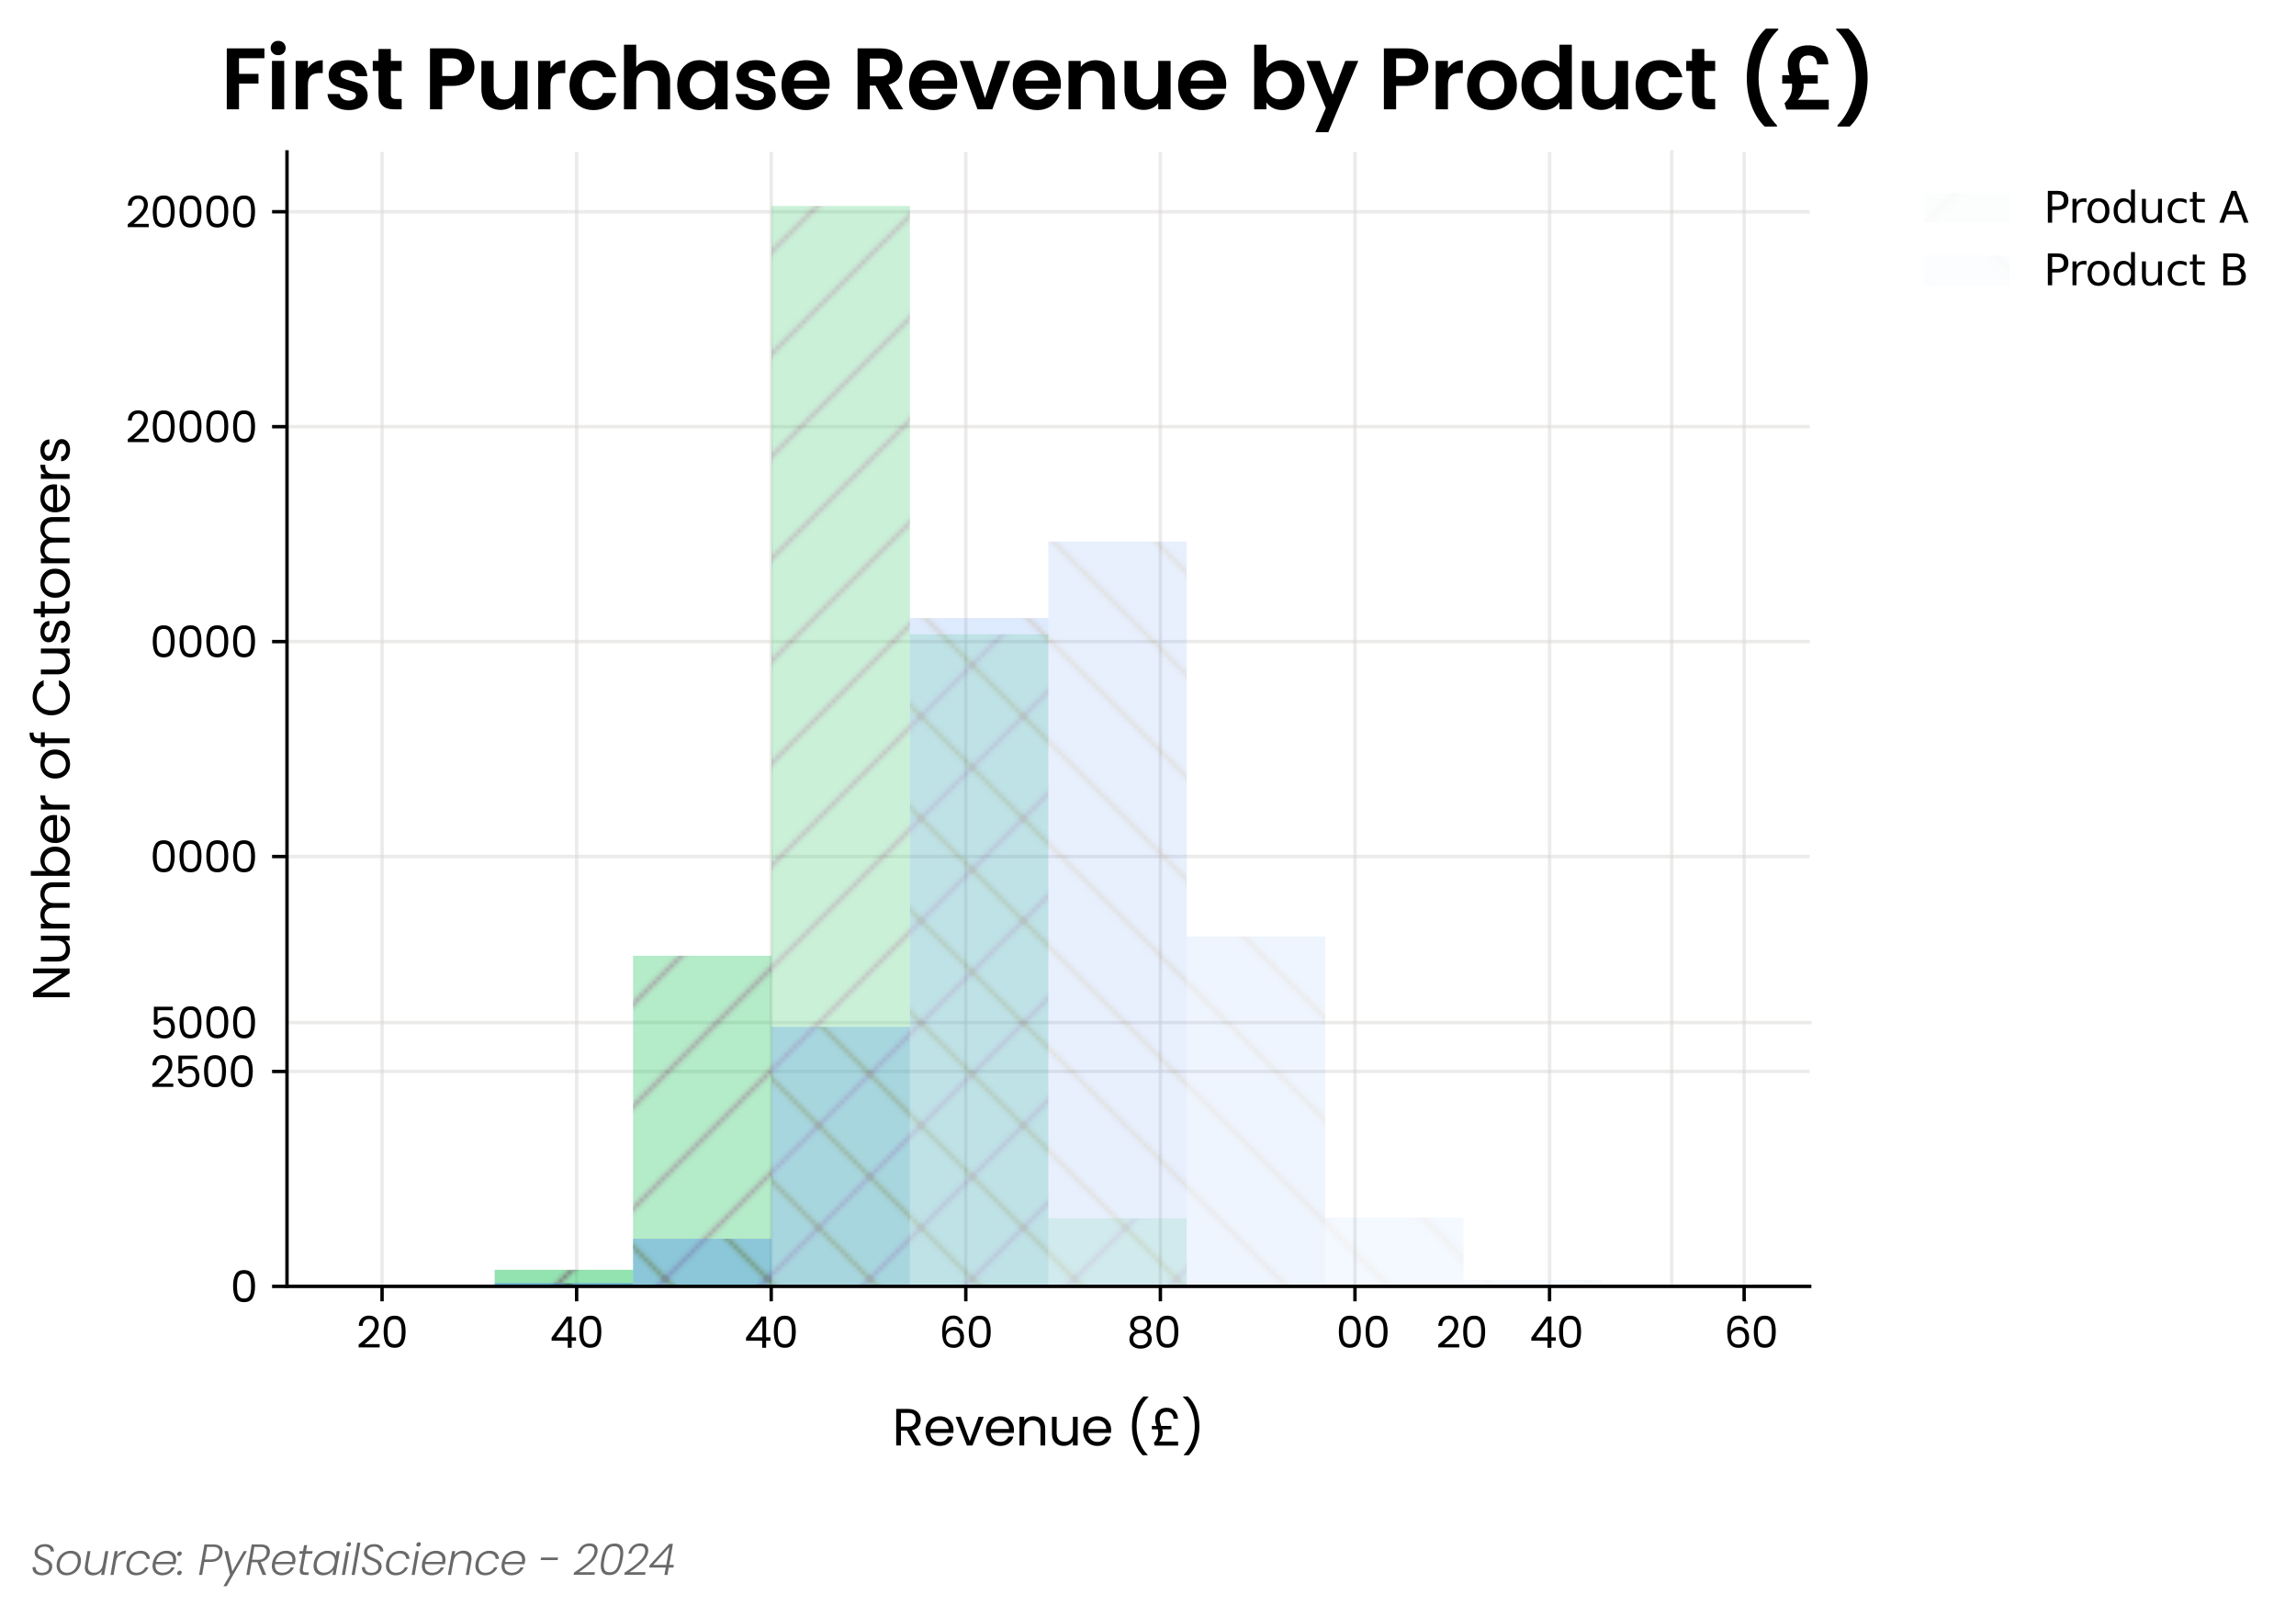<?xml version="1.0" encoding="utf-8" standalone="no"?>
<!DOCTYPE svg PUBLIC "-//W3C//DTD SVG 1.1//EN"
  "http://www.w3.org/Graphics/SVG/1.1/DTD/svg11.dtd">
<svg xmlns:xlink="http://www.w3.org/1999/xlink" width="538.489pt" height="379.233pt" viewBox="0 0 538.489 379.233" xmlns="http://www.w3.org/2000/svg" version="1.1">
 <defs>
  <style type="text/css">*{stroke-linejoin: round; stroke-linecap: butt}</style>
 </defs>
 <g id="figure_1">
  <g id="patch_1">
   <path d="M 0 379.233
L 538.489 379.233
L 538.489 0
L 0 0
z
" style="fill: #ffffff"/>
  </g>
  <g id="axes_1">
   <g id="patch_2">
    <path d="M 67.31 301.753
L 424.43 301.753
L 424.43 35.641
L 67.31 35.641
z
" style="fill: #ffffff"/>
   </g>
   <g id="matplotlib.axis_1">
    <g id="xtick_1">
     <g id="line2d_1">
      <path d="M 89.605 301.753
L 89.605 35.641
" clip-path="url(#p3af53a868d)" style="fill: none; stroke: #dad8d7; stroke-opacity: 0.5; stroke-width: 0.8; stroke-linecap: square"/>
     </g>
     <g id="line2d_2">
      <defs>
       <path id="m4e295ad51b" d="M 0 0
L 0 3.5
" style="stroke: #000000; stroke-width: 0.8"/>
      </defs>
      <g>
       <use xlink:href="#m4e295ad51b" x="89.605" y="301.753" style="stroke: #000000; stroke-width: 0.8"/>
      </g>
     </g>
     <g id="text_1">
      <!-- 20 -->
      <g transform="translate(83.59 316.153) scale(0.1 -0.1)">
       <defs>
        <path id="Poppins-Regular-32" d="M 326 467
Q 1139 1120 1600 1539
Q 2061 1958 2377 2416
Q 2694 2874 2694 3315
Q 2694 3731 2492 3971
Q 2291 4211 1843 4211
Q 1408 4211 1168 3939
Q 928 3667 909 3213
L 346 3213
Q 371 3930 780 4320
Q 1190 4710 1837 4710
Q 2496 4710 2883 4345
Q 3270 3981 3270 3341
Q 3270 2810 2953 2307
Q 2637 1805 2233 1424
Q 1830 1043 1203 538
L 3405 538
L 3405 51
L 326 51
L 326 467
z
" transform="scale(0.016)"/>
        <path id="Poppins-Regular-30" d="M 397 2362
Q 397 3462 755 4080
Q 1114 4698 2010 4698
Q 2899 4698 3257 4080
Q 3616 3462 3616 2362
Q 3616 1242 3257 621
Q 2899 0 2010 0
Q 1114 0 755 621
Q 397 1242 397 2362
z
M 3040 2362
Q 3040 2918 2966 3305
Q 2893 3693 2665 3929
Q 2438 4166 2010 4166
Q 1574 4166 1347 3929
Q 1120 3693 1046 3305
Q 973 2918 973 2362
Q 973 1786 1046 1395
Q 1120 1005 1347 768
Q 1574 531 2010 531
Q 2438 531 2665 768
Q 2893 1005 2966 1395
Q 3040 1786 3040 2362
z
" transform="scale(0.016)"/>
       </defs>
       <use xlink:href="#Poppins-Regular-32"/>
       <use xlink:href="#Poppins-Regular-30" x="57.5"/>
      </g>
     </g>
    </g>
    <g id="xtick_2">
     <g id="line2d_3">
      <path d="M 135.241 301.753
L 135.241 35.641
" clip-path="url(#p3af53a868d)" style="fill: none; stroke: #dad8d7; stroke-opacity: 0.5; stroke-width: 0.8; stroke-linecap: square"/>
     </g>
     <g id="line2d_4">
      <g>
       <use xlink:href="#m4e295ad51b" x="135.241" y="301.753" style="stroke: #000000; stroke-width: 0.8"/>
      </g>
     </g>
     <g id="text_2">
      <!-- 40 -->
      <g transform="translate(128.956 316.153) scale(0.1 -0.1)">
       <defs>
        <path id="Poppins-Regular-34" d="M 256 1030
L 256 1472
L 2502 4582
L 3200 4582
L 3200 1536
L 3840 1536
L 3840 1030
L 3200 1030
L 3200 0
L 2624 0
L 2624 1030
L 256 1030
z
M 2650 3974
L 928 1536
L 2650 1536
L 2650 3974
z
" transform="scale(0.016)"/>
       </defs>
       <use xlink:href="#Poppins-Regular-34"/>
       <use xlink:href="#Poppins-Regular-30" x="62.9"/>
      </g>
     </g>
    </g>
    <g id="xtick_3">
     <g id="line2d_5">
      <path d="M 180.877 301.753
L 180.877 35.641
" clip-path="url(#p3af53a868d)" style="fill: none; stroke: #dad8d7; stroke-opacity: 0.5; stroke-width: 0.8; stroke-linecap: square"/>
     </g>
     <g id="line2d_6">
      <g>
       <use xlink:href="#m4e295ad51b" x="180.877" y="301.753" style="stroke: #000000; stroke-width: 0.8"/>
      </g>
     </g>
     <g id="text_3">
      <!-- 60 -->
      <g transform="translate(174.562 316.153) scale(0.1 -0.1)">
       <defs>
        <path id="Poppins-Regular-34" d="M 256 1030
L 256 1472
L 2502 4582
L 3200 4582
L 3200 1536
L 3840 1536
L 3840 1030
L 3200 1030
L 3200 0
L 2624 0
L 2624 1030
L 256 1030
z
M 2650 3974
L 928 1536
L 2650 1536
L 2650 3974
z
" transform="scale(0.016)"/>
       </defs>
       <use xlink:href="#Poppins-Regular-34"/>
       <use xlink:href="#Poppins-Regular-30" x="62.9"/>
      </g>
     </g>
    </g>
    <g id="xtick_4">
     <g id="line2d_7">
      <path d="M 226.513 301.753
L 226.513 35.641
" clip-path="url(#p3af53a868d)" style="fill: none; stroke: #dad8d7; stroke-opacity: 0.5; stroke-width: 0.8; stroke-linecap: square"/>
     </g>
     <g id="line2d_6">
      <g>
       <use xlink:href="#m4e295ad51b" x="226.513" y="301.753" style="stroke: #000000; stroke-width: 0.8"/>
      </g>
     </g>
     <g id="text_3">
      <!-- 80 -->
      <g transform="translate(220.218 316.153) scale(0.1 -0.1)">
       <defs>
        <path id="Poppins-Regular-36" d="M 2976 3526
Q 2835 4237 2099 4237
Q 1530 4237 1248 3798
Q 966 3360 973 2355
Q 1120 2688 1462 2877
Q 1805 3066 2227 3066
Q 2886 3066 3280 2656
Q 3674 2246 3674 1523
Q 3674 1088 3504 742
Q 3334 397 2992 192
Q 2650 -13 2163 -13
Q 1504 -13 1133 281
Q 762 576 614 1094
Q 467 1613 467 2374
Q 467 4723 2106 4723
Q 2733 4723 3091 4384
Q 3450 4045 3514 3526
L 2976 3526
z
M 2106 2573
Q 1830 2573 1587 2461
Q 1344 2349 1193 2121
Q 1043 1894 1043 1568
Q 1043 1082 1324 778
Q 1606 474 2131 474
Q 2579 474 2844 752
Q 3110 1030 3110 1504
Q 3110 2003 2854 2288
Q 2598 2573 2106 2573
z
" transform="scale(0.016)"/>
       </defs>
       <use xlink:href="#Poppins-Regular-36"/>
       <use xlink:href="#Poppins-Regular-30" x="63.5"/>
      </g>
     </g>
    </g>
    <g id="xtick_5">
     <g id="line2d_9">
      <path d="M 272.149 301.753
L 272.149 35.641
" clip-path="url(#p3af53a868d)" style="fill: none; stroke: #dad8d7; stroke-opacity: 0.5; stroke-width: 0.8; stroke-linecap: square"/>
     </g>
     <g id="line2d_8">
      <g>
       <use xlink:href="#m4e295ad51b" x="272.149" y="301.753" style="stroke: #000000; stroke-width: 0.8"/>
      </g>
     </g>
     <g id="text_4">
      <!-- 100 -->
      <g transform="translate(264.269 316.153) scale(0.1 -0.1)">
       <defs>
        <path id="Poppins-Regular-38" d="M 1242 2406
Q 883 2547 691 2816
Q 499 3085 499 3469
Q 499 3814 672 4092
Q 845 4371 1187 4534
Q 1530 4698 2016 4698
Q 2502 4698 2844 4534
Q 3187 4371 3363 4092
Q 3539 3814 3539 3469
Q 3539 3098 3340 2819
Q 3142 2541 2797 2406
Q 3194 2285 3427 1981
Q 3661 1677 3661 1248
Q 3661 832 3456 521
Q 3251 211 2876 41
Q 2502 -128 2016 -128
Q 1530 -128 1162 41
Q 794 211 589 521
Q 384 832 384 1248
Q 384 1677 614 1984
Q 845 2291 1242 2406
z
M 2976 3398
Q 2976 3789 2720 4000
Q 2464 4211 2016 4211
Q 1574 4211 1318 4000
Q 1062 3789 1062 3392
Q 1062 3034 1328 2816
Q 1594 2598 2016 2598
Q 2445 2598 2710 2819
Q 2976 3040 2976 3398
z
M 2016 2150
Q 1542 2150 1241 1929
Q 941 1709 941 1267
Q 941 858 1232 608
Q 1523 358 2016 358
Q 2509 358 2797 608
Q 3085 858 3085 1267
Q 3085 1696 2790 1923
Q 2496 2150 2016 2150
z
" transform="scale(0.016)"/>
       </defs>
       <use xlink:href="#Poppins-Regular-38"/>
       <use xlink:href="#Poppins-Regular-30" x="63.1"/>
      </g>
     </g>
    </g>
    <g id="xtick_6">
     <g id="line2d_11">
      <path d="M 317.785 301.753
L 317.785 35.641
" clip-path="url(#p3af53a868d)" style="fill: none; stroke: #dad8d7; stroke-opacity: 0.5; stroke-width: 0.8; stroke-linecap: square"/>
     </g>
     <g id="line2d_10">
      <g>
       <use xlink:href="#m4e295ad51b" x="317.785" y="301.753" style="stroke: #000000; stroke-width: 0.8"/>
      </g>
     </g>
     <g id="text_5">
      <!-- 120 -->
      <g transform="translate(310.17 316.153) scale(0.1 -0.1)">
       <use xlink:href="#Poppins-Regular-31"/>
       <use xlink:href="#Poppins-Regular-30" x="32"/>
       <use xlink:href="#Poppins-Regular-30" x="94.8"/>
      </g>
     </g>
    </g>
    <g id="xtick_7">
     <g id="line2d_13">
      <path d="M 363.421 301.753
L 363.421 35.641
" clip-path="url(#p3af53a868d)" style="fill: none; stroke: #dad8d7; stroke-opacity: 0.5; stroke-width: 0.8; stroke-linecap: square"/>
     </g>
     <g id="line2d_12">
      <g>
       <use xlink:href="#m4e295ad51b" x="363.421" y="301.753" style="stroke: #000000; stroke-width: 0.8"/>
      </g>
     </g>
     <g id="text_6">
      <!-- 120 -->
      <g transform="translate(333.584 316.153) scale(0.1 -0.1)">
       <use xlink:href="#Poppins-Regular-31"/>
       <use xlink:href="#Poppins-Regular-32" x="32"/>
       <use xlink:href="#Poppins-Regular-30" x="89.5"/>
      </g>
     </g>
    </g>
    <g id="xtick_7">
     <g id="line2d_13">
      <path d="M 392.072 301.753
L 392.072 35.641
" clip-path="url(#p7b5e7d0069)" style="fill: none; stroke: #dad8d7; stroke-opacity: 0.5; stroke-width: 0.8; stroke-linecap: square"/>
     </g>
     <g id="line2d_14">
      <g>
       <use xlink:href="#m393c0b3da1" x="392.072" y="301.753" style="stroke: #000000; stroke-width: 0.8"/>
      </g>
     </g>
     <g id="text_7">
      <!-- 140 -->
      <g transform="translate(355.536 316.153) scale(0.1 -0.1)">
       <use xlink:href="#Poppins-Regular-31"/>
       <use xlink:href="#Poppins-Regular-34" x="32"/>
       <use xlink:href="#Poppins-Regular-30" x="94.9"/>
      </g>
     </g>
    </g>
    <g id="xtick_8">
     <g id="line2d_15">
      <path d="M 409.057 301.753
L 409.057 35.641
" clip-path="url(#p3af53a868d)" style="fill: none; stroke: #dad8d7; stroke-opacity: 0.5; stroke-width: 0.8; stroke-linecap: square"/>
     </g>
     <g id="line2d_16">
      <g>
       <use xlink:href="#m4e295ad51b" x="409.057" y="301.753" style="stroke: #000000; stroke-width: 0.8"/>
      </g>
     </g>
     <g id="text_8">
      <!-- 160 -->
      <g transform="translate(401.142 316.153) scale(0.1 -0.1)">
       <use xlink:href="#Poppins-Regular-31"/>
       <use xlink:href="#Poppins-Regular-36" x="32"/>
       <use xlink:href="#Poppins-Regular-30" x="95.5"/>
      </g>
     </g>
    </g>
    <g id="text_9">
     <!-- Revenue (£) -->
     <g transform="translate(209.246 339.073) scale(0.12 -0.12)">
      <defs>
       <path id="Poppins-Regular-52" d="M 2842 0
L 1779 1824
L 1075 1824
L 1075 0
L 493 0
L 493 4461
L 1933 4461
Q 2438 4461 2787 4288
Q 3136 4115 3309 3820
Q 3482 3526 3482 3149
Q 3482 2688 3216 2336
Q 2950 1984 2419 1869
L 3539 0
L 2842 0
z
M 1075 2291
L 1933 2291
Q 2406 2291 2643 2524
Q 2880 2758 2880 3149
Q 2880 3546 2646 3763
Q 2413 3981 1933 3981
L 1075 3981
L 1075 2291
z
" transform="scale(0.016)"/>
       <path id="Poppins-Regular-65" d="M 3693 1888
Q 3693 1722 3674 1536
L 870 1536
Q 902 1018 1225 726
Q 1549 435 2010 435
Q 2387 435 2640 611
Q 2893 787 2995 1082
L 3622 1082
Q 3482 576 3059 259
Q 2637 -58 2010 -58
Q 1510 -58 1116 166
Q 723 390 499 803
Q 275 1216 275 1760
Q 275 2304 492 2713
Q 710 3123 1104 3344
Q 1498 3565 2010 3565
Q 2509 3565 2893 3347
Q 3277 3130 3485 2749
Q 3693 2368 3693 1888
z
M 3091 2010
Q 3091 2342 2944 2582
Q 2797 2822 2544 2947
Q 2291 3072 1984 3072
Q 1542 3072 1232 2790
Q 922 2509 877 2010
L 3091 2010
z
" transform="scale(0.016)"/>
       <path id="Poppins-Regular-76" d="M 1798 538
L 2886 3507
L 3507 3507
L 2131 0
L 1453 0
L 77 3507
L 704 3507
L 1798 538
z
" transform="scale(0.016)"/>
       <path id="Poppins-Regular-6e" d="M 2202 3571
Q 2842 3571 3238 3184
Q 3635 2797 3635 2067
L 3635 0
L 3059 0
L 3059 1984
Q 3059 2509 2796 2787
Q 2534 3066 2080 3066
Q 1619 3066 1347 2778
Q 1075 2490 1075 1939
L 1075 0
L 493 0
L 493 3507
L 1075 3507
L 1075 3008
Q 1248 3277 1545 3424
Q 1843 3571 2202 3571
z
" transform="scale(0.016)"/>
       <path id="Poppins-Regular-75" d="M 3603 3507
L 3603 0
L 3021 0
L 3021 518
Q 2854 250 2556 99
Q 2259 -51 1901 -51
Q 1491 -51 1164 118
Q 838 288 649 627
Q 461 966 461 1453
L 461 3507
L 1037 3507
L 1037 1530
Q 1037 1011 1299 732
Q 1562 454 2016 454
Q 2483 454 2752 742
Q 3021 1030 3021 1581
L 3021 3507
L 3603 3507
z
" transform="scale(0.016)"/>
       <path id="Poppins-Regular-20" transform="scale(0.016)"/>
       <path id="Poppins-Regular-28" d="M 1990 -1190
Q 1376 -589 1033 339
Q 691 1267 691 2342
Q 691 3443 1052 4400
Q 1414 5357 2086 5978
L 2694 5978
L 2694 5920
Q 1978 5248 1616 4304
Q 1254 3360 1254 2342
Q 1254 1350 1596 448
Q 1939 -454 2598 -1133
L 2598 -1190
L 1990 -1190
z
" transform="scale(0.016)"/>
       <path id="Poppins-Regular-a3" d="M 3488 474
L 3488 -13
L 634 -13
L 531 320
Q 800 621 931 896
Q 1062 1171 1062 1574
Q 1062 1741 1005 1971
L 282 1971
L 282 2381
L 864 2381
Q 781 2605 736 2806
Q 691 3008 691 3251
Q 691 3661 867 3965
Q 1043 4269 1360 4435
Q 1677 4602 2086 4602
Q 2739 4602 3091 4224
Q 3443 3846 3469 3270
L 2931 3270
Q 2918 3648 2704 3878
Q 2490 4109 2086 4109
Q 1715 4109 1481 3891
Q 1248 3674 1248 3226
Q 1248 3014 1293 2825
Q 1338 2637 1427 2381
L 2669 2381
L 2669 1971
L 1555 1971
Q 1613 1741 1613 1574
Q 1613 966 1158 474
L 3488 474
z
" transform="scale(0.016)"/>
       <path id="Poppins-Regular-29" d="M 307 -1190
L 307 -1133
Q 966 -454 1308 448
Q 1651 1350 1651 2342
Q 1651 3360 1289 4304
Q 928 5248 211 5920
L 211 5978
L 819 5978
Q 1491 5357 1852 4400
Q 2214 3443 2214 2342
Q 2214 1267 1872 339
Q 1530 -589 915 -1190
L 307 -1190
z
" transform="scale(0.016)"/>
      </defs>
      <use xlink:href="#Poppins-Regular-52"/>
      <use xlink:href="#Poppins-Regular-65" x="60.8"/>
      <use xlink:href="#Poppins-Regular-76" x="122.8"/>
      <use xlink:href="#Poppins-Regular-65" x="178.9"/>
      <use xlink:href="#Poppins-Regular-6e" x="240.9"/>
      <use xlink:href="#Poppins-Regular-75" x="304.9"/>
      <use xlink:href="#Poppins-Regular-65" x="368.9"/>
      <use xlink:href="#Poppins-Regular-20" x="430.9"/>
      <use xlink:href="#Poppins-Regular-28" x="457.6"/>
      <use xlink:href="#Poppins-Regular-a3" x="503"/>
      <use xlink:href="#Poppins-Regular-29" x="565"/>
     </g>
    </g>
   </g>
   <g id="matplotlib.axis_2">
    <g id="ytick_1">
     <g id="line2d_17">
      <path d="M 67.31 301.753
L 424.43 301.753
" clip-path="url(#p3af53a868d)" style="fill: none; stroke: #dad8d7; stroke-opacity: 0.5; stroke-width: 0.8; stroke-linecap: square"/>
     </g>
     <g id="line2d_16">
      <defs>
       <path id="mbb82659f6e" d="M 0 0
L -3.5 0
" style="stroke: #000000; stroke-width: 0.8"/>
      </defs>
      <g>
       <use xlink:href="#mbb82659f6e" x="67.31" y="301.753" style="stroke: #000000; stroke-width: 0.8"/>
      </g>
     </g>
     <g id="text_9">
      <!-- 0 -->
      <g transform="translate(54.03 305.453) scale(0.1 -0.1)">
       <use xlink:href="#Poppins-Regular-30"/>
      </g>
     </g>
    </g>
    <g id="ytick_2">
     <g id="line2d_19">
      <path d="M 67.31 251.337
L 424.43 251.337
" clip-path="url(#p3af53a868d)" style="fill: none; stroke: #dad8d7; stroke-opacity: 0.5; stroke-width: 0.8; stroke-linecap: square"/>
     </g>
     <g id="line2d_18">
      <g>
       <use xlink:href="#mbb82659f6e" x="67.31" y="251.337" style="stroke: #000000; stroke-width: 0.8"/>
      </g>
     </g>
     <g id="text_11">
      <!-- 5000 -->
      <g transform="translate(35.191 255.037) scale(0.1 -0.1)">
       <defs>
        <path id="Poppins-Regular-35" d="M 3347 4122
L 1101 4122
L 1101 2662
Q 1248 2867 1536 2998
Q 1824 3130 2157 3130
Q 2688 3130 3021 2909
Q 3354 2688 3498 2339
Q 3642 1990 3642 1600
Q 3642 1139 3469 774
Q 3296 410 2941 198
Q 2586 -13 2061 -13
Q 1389 -13 973 332
Q 557 678 467 1254
L 1037 1254
Q 1120 890 1389 685
Q 1658 480 2067 480
Q 2573 480 2829 784
Q 3085 1088 3085 1587
Q 3085 2086 2829 2358
Q 2573 2630 2074 2630
Q 1734 2630 1481 2467
Q 1229 2304 1114 2022
L 563 2022
L 563 4634
L 3347 4634
L 3347 4122
z
" transform="scale(0.016)"/>
       </defs>
       <use xlink:href="#Poppins-Regular-32"/>
       <use xlink:href="#Poppins-Regular-35" x="57.5"/>
       <use xlink:href="#Poppins-Regular-30" x="120.3"/>
       <use xlink:href="#Poppins-Regular-30" x="183.1"/>
      </g>
     </g>
    </g>
    <g id="ytick_3">
     <g id="line2d_19">
      <path d="M 67.31 239.878
L 424.43 239.878
" clip-path="url(#p7b5e7d0069)" style="fill: none; stroke: #dad8d7; stroke-opacity: 0.5; stroke-width: 0.8; stroke-linecap: square"/>
     </g>
     <g id="line2d_20">
      <g>
       <use xlink:href="#m45a5173b55" x="67.31" y="239.878" style="stroke: #000000; stroke-width: 0.8"/>
      </g>
     </g>
     <g id="text_11">
      <!-- 5000 -->
      <g transform="translate(35.191 243.578) scale(0.1 -0.1)">
       <use xlink:href="#Poppins-Regular-35"/>
       <use xlink:href="#Poppins-Regular-30" x="62.8"/>
       <use xlink:href="#Poppins-Regular-30" x="125.6"/>
       <use xlink:href="#Poppins-Regular-30" x="188.4"/>
      </g>
     </g>
    </g>
    <g id="ytick_4">
     <g id="line2d_21">
      <path d="M 67.31 200.921
L 424.43 200.921
" clip-path="url(#p3af53a868d)" style="fill: none; stroke: #dad8d7; stroke-opacity: 0.5; stroke-width: 0.8; stroke-linecap: square"/>
     </g>
     <g id="line2d_22">
      <g>
       <use xlink:href="#mbb82659f6e" x="67.31" y="200.921" style="stroke: #000000; stroke-width: 0.8"/>
      </g>
     </g>
     <g id="text_12">
      <!-- 10000 -->
      <g transform="translate(31.991 204.621) scale(0.1 -0.1)">
       <use xlink:href="#Poppins-Regular-31"/>
       <use xlink:href="#Poppins-Regular-30" x="32"/>
       <use xlink:href="#Poppins-Regular-30" x="94.8"/>
       <use xlink:href="#Poppins-Regular-30" x="157.6"/>
       <use xlink:href="#Poppins-Regular-30" x="220.4"/>
      </g>
     </g>
    </g>
    <g id="ytick_5">
     <g id="line2d_23">
      <path d="M 67.31 150.505
L 424.43 150.505
" clip-path="url(#p3af53a868d)" style="fill: none; stroke: #dad8d7; stroke-opacity: 0.5; stroke-width: 0.8; stroke-linecap: square"/>
     </g>
     <g id="line2d_24">
      <g>
       <use xlink:href="#mbb82659f6e" x="67.31" y="150.505" style="stroke: #000000; stroke-width: 0.8"/>
      </g>
     </g>
     <g id="text_13">
      <!-- 15000 -->
      <g transform="translate(31.991 154.205) scale(0.1 -0.1)">
       <use xlink:href="#Poppins-Regular-31"/>
       <use xlink:href="#Poppins-Regular-30" x="32"/>
       <use xlink:href="#Poppins-Regular-30" x="94.8"/>
       <use xlink:href="#Poppins-Regular-30" x="157.6"/>
       <use xlink:href="#Poppins-Regular-30" x="220.4"/>
      </g>
     </g>
    </g>
    <g id="ytick_6">
     <g id="line2d_25">
      <path d="M 67.31 100.09
L 424.43 100.09
" clip-path="url(#p3af53a868d)" style="fill: none; stroke: #dad8d7; stroke-opacity: 0.5; stroke-width: 0.8; stroke-linecap: square"/>
     </g>
     <g id="line2d_26">
      <g>
       <use xlink:href="#mbb82659f6e" x="67.31" y="100.09" style="stroke: #000000; stroke-width: 0.8"/>
      </g>
     </g>
     <g id="text_14">
      <!-- 20000 -->
      <g transform="translate(29.441 103.79) scale(0.1 -0.1)">
       <use xlink:href="#Poppins-Regular-32"/>
       <use xlink:href="#Poppins-Regular-30" x="57.5"/>
       <use xlink:href="#Poppins-Regular-30" x="120.3"/>
       <use xlink:href="#Poppins-Regular-30" x="183.1"/>
       <use xlink:href="#Poppins-Regular-30" x="245.9"/>
      </g>
     </g>
    </g>
    <g id="ytick_7">
     <g id="line2d_27">
      <path d="M 67.31 49.674
L 424.43 49.674
" clip-path="url(#p3af53a868d)" style="fill: none; stroke: #dad8d7; stroke-opacity: 0.5; stroke-width: 0.8; stroke-linecap: square"/>
     </g>
     <g id="line2d_28">
      <g>
       <use xlink:href="#mbb82659f6e" x="67.31" y="49.674" style="stroke: #000000; stroke-width: 0.8"/>
      </g>
     </g>
     <g id="text_15">
      <!-- 25000 -->
      <g transform="translate(29.441 53.374) scale(0.1 -0.1)">
       <use xlink:href="#Poppins-Regular-32"/>
       <use xlink:href="#Poppins-Regular-30" x="57.5"/>
       <use xlink:href="#Poppins-Regular-30" x="120.3"/>
       <use xlink:href="#Poppins-Regular-30" x="183.1"/>
       <use xlink:href="#Poppins-Regular-30" x="245.9"/>
      </g>
     </g>
    </g>
    <g id="text_18">
     <!-- Number of Customers -->
     <g transform="translate(16.321 234.865) rotate(-90) scale(0.12 -0.12)">
      <defs>
       <path id="Poppins-Regular-4e" d="M 4000 0
L 3418 0
L 1075 3552
L 1075 0
L 493 0
L 493 4467
L 1075 4467
L 3418 922
L 3418 4467
L 4000 4467
L 4000 0
z
" transform="scale(0.016)"/>
       <path id="Poppins-Regular-6d" d="M 4710 3571
Q 5120 3571 5440 3401
Q 5760 3232 5945 2893
Q 6131 2554 6131 2067
L 6131 0
L 5555 0
L 5555 1984
Q 5555 2509 5296 2787
Q 5037 3066 4595 3066
Q 4141 3066 3872 2774
Q 3603 2483 3603 1933
L 3603 0
L 3027 0
L 3027 1984
Q 3027 2509 2768 2787
Q 2509 3066 2067 3066
Q 1613 3066 1344 2774
Q 1075 2483 1075 1933
L 1075 0
L 493 0
L 493 3507
L 1075 3507
L 1075 3002
Q 1248 3277 1539 3424
Q 1830 3571 2182 3571
Q 2624 3571 2963 3372
Q 3302 3174 3469 2790
Q 3616 3162 3955 3366
Q 4294 3571 4710 3571
z
" transform="scale(0.016)"/>
       <path id="Poppins-Regular-62" d="M 1075 2854
Q 1254 3168 1600 3366
Q 1946 3565 2387 3565
Q 2861 3565 3238 3341
Q 3616 3117 3833 2710
Q 4051 2304 4051 1766
Q 4051 1235 3833 819
Q 3616 403 3235 172
Q 2854 -58 2387 -58
Q 1933 -58 1590 140
Q 1248 339 1075 646
L 1075 0
L 493 0
L 493 4736
L 1075 4736
L 1075 2854
z
M 3456 1766
Q 3456 2163 3296 2457
Q 3136 2752 2864 2905
Q 2592 3059 2266 3059
Q 1946 3059 1674 2902
Q 1402 2746 1238 2448
Q 1075 2150 1075 1760
Q 1075 1363 1238 1065
Q 1402 768 1674 611
Q 1946 454 2266 454
Q 2592 454 2864 611
Q 3136 768 3296 1065
Q 3456 1363 3456 1766
z
" transform="scale(0.016)"/>
       <path id="Poppins-Regular-72" d="M 1075 2938
Q 1229 3238 1513 3404
Q 1798 3571 2208 3571
L 2208 2970
L 2054 2970
Q 1075 2970 1075 1907
L 1075 0
L 493 0
L 493 3507
L 1075 3507
L 1075 2938
z
" transform="scale(0.016)"/>
       <path id="Poppins-Regular-6f" d="M 2022 -58
Q 1530 -58 1130 166
Q 730 390 502 803
Q 275 1216 275 1760
Q 275 2298 508 2710
Q 742 3123 1145 3344
Q 1549 3565 2048 3565
Q 2547 3565 2950 3344
Q 3354 3123 3587 2713
Q 3821 2304 3821 1760
Q 3821 1216 3581 803
Q 3341 390 2931 166
Q 2522 -58 2022 -58
z
M 2022 454
Q 2336 454 2611 601
Q 2886 749 3056 1043
Q 3226 1338 3226 1760
Q 3226 2182 3059 2476
Q 2893 2771 2624 2915
Q 2355 3059 2042 3059
Q 1722 3059 1456 2915
Q 1190 2771 1030 2476
Q 870 2182 870 1760
Q 870 1331 1027 1036
Q 1184 742 1446 598
Q 1709 454 2022 454
z
" transform="scale(0.016)"/>
       <path id="Poppins-Regular-66" d="M 1920 3027
L 1184 3027
L 1184 0
L 602 0
L 602 3027
L 147 3027
L 147 3507
L 602 3507
L 602 3757
Q 602 4346 906 4618
Q 1210 4890 1882 4890
L 1882 4403
Q 1498 4403 1341 4252
Q 1184 4102 1184 3757
L 1184 3507
L 1920 3507
L 1920 3027
z
" transform="scale(0.016)"/>
       <path id="Poppins-Regular-43" d="M 275 2234
Q 275 2886 569 3408
Q 864 3930 1373 4224
Q 1882 4518 2502 4518
Q 3232 4518 3776 4166
Q 4320 3814 4570 3168
L 3872 3168
Q 3686 3571 3337 3788
Q 2989 4006 2502 4006
Q 2035 4006 1664 3788
Q 1293 3571 1081 3171
Q 870 2771 870 2234
Q 870 1702 1081 1302
Q 1293 902 1664 684
Q 2035 467 2502 467
Q 2989 467 3337 681
Q 3686 896 3872 1299
L 4570 1299
Q 4320 659 3776 310
Q 3232 -38 2502 -38
Q 1882 -38 1373 253
Q 864 544 569 1062
Q 275 1581 275 2234
z
" transform="scale(0.016)"/>
       <path id="Poppins-Regular-73" d="M 1734 -58
Q 1331 -58 1011 80
Q 691 218 505 464
Q 320 710 301 1030
L 902 1030
Q 928 768 1149 601
Q 1370 435 1728 435
Q 2061 435 2253 582
Q 2445 730 2445 954
Q 2445 1184 2240 1296
Q 2035 1408 1606 1517
Q 1216 1619 969 1724
Q 723 1830 547 2038
Q 371 2246 371 2586
Q 371 2854 531 3078
Q 691 3302 985 3433
Q 1280 3565 1658 3565
Q 2240 3565 2598 3270
Q 2957 2976 2982 2464
L 2400 2464
Q 2381 2739 2179 2905
Q 1978 3072 1638 3072
Q 1325 3072 1139 2937
Q 954 2803 954 2586
Q 954 2413 1066 2301
Q 1178 2189 1347 2121
Q 1517 2054 1818 1971
Q 2195 1869 2432 1769
Q 2669 1670 2838 1472
Q 3008 1274 3014 954
Q 3014 666 2854 435
Q 2694 205 2403 73
Q 2112 -58 1734 -58
z
" transform="scale(0.016)"/>
       <path id="Poppins-Regular-74" d="M 1203 3027
L 1203 960
Q 1203 704 1312 598
Q 1421 493 1690 493
L 2118 493
L 2118 0
L 1594 0
Q 1107 0 864 224
Q 621 448 621 960
L 621 3027
L 166 3027
L 166 3507
L 621 3507
L 621 4390
L 1203 4390
L 1203 3507
L 2118 3507
L 2118 3027
L 1203 3027
z
" transform="scale(0.016)"/>
      </defs>
      <use xlink:href="#Poppins-Regular-4e"/>
      <use xlink:href="#Poppins-Regular-75" x="70.3"/>
      <use xlink:href="#Poppins-Regular-6d" x="134.3"/>
      <use xlink:href="#Poppins-Regular-62" x="237.3"/>
      <use xlink:href="#Poppins-Regular-65" x="304.9"/>
      <use xlink:href="#Poppins-Regular-72" x="366.9"/>
      <use xlink:href="#Poppins-Regular-20" x="404.2"/>
      <use xlink:href="#Poppins-Regular-6f" x="430.9"/>
      <use xlink:href="#Poppins-Regular-66" x="494.9"/>
      <use xlink:href="#Poppins-Regular-20" x="527.8"/>
      <use xlink:href="#Poppins-Regular-43" x="554.5"/>
      <use xlink:href="#Poppins-Regular-75" x="631.7"/>
      <use xlink:href="#Poppins-Regular-73" x="695.7"/>
      <use xlink:href="#Poppins-Regular-74" x="747.9"/>
      <use xlink:href="#Poppins-Regular-6f" x="784.3"/>
      <use xlink:href="#Poppins-Regular-6d" x="848.3"/>
      <use xlink:href="#Poppins-Regular-65" x="951.3"/>
      <use xlink:href="#Poppins-Regular-72" x="1013.3"/>
      <use xlink:href="#Poppins-Regular-73" x="1050.6"/>
     </g>
    </g>
   </g>
   <g id="patch_3">
    <path d="M 83.543 301.753
L 116.008 301.753
L 116.008 301.732
L 83.543 301.732
z
" clip-path="url(#p3af53a868d)" style="fill: url(#h23ee112b98); opacity: 0.7"/>
   </g>
   <g id="patch_4">
    <path d="M 116.008 301.753
L 148.474 301.753
L 148.474 297.861
L 116.008 297.861
z
" clip-path="url(#p3af53a868d)" style="fill: url(#h23ee112b98); opacity: 0.7"/>
   </g>
   <g id="patch_5">
    <path d="M 148.474 301.753
L 180.939 301.753
L 180.939 224.203
L 148.474 224.203
z
" clip-path="url(#p3af53a868d)" style="fill: url(#h23ee112b98); opacity: 0.7"/>
   </g>
   <g id="patch_6">
    <path d="M 180.939 301.753
L 213.405 301.753
L 213.405 48.313
L 180.939 48.313
z
" clip-path="url(#p3af53a868d)" style="fill: url(#h23ee112b98); opacity: 0.7"/>
   </g>
   <g id="patch_7">
    <path d="M 213.405 301.753
L 245.87 301.753
L 245.87 148.781
L 213.405 148.781
z
" clip-path="url(#p3af53a868d)" style="fill: url(#h23ee112b98); opacity: 0.7"/>
   </g>
   <g id="patch_8">
    <path d="M 245.87 301.753
L 278.335 301.753
L 278.335 285.771
L 245.87 285.771
z
" clip-path="url(#p3af53a868d)" style="fill: url(#h23ee112b98); opacity: 0.7"/>
   </g>
   <g id="patch_9">
    <path d="M 278.335 301.753
L 310.801 301.753
L 310.801 301.45
L 278.335 301.45
z
" clip-path="url(#p3af53a868d)" style="fill: url(#h23ee112b98); opacity: 0.7"/>
   </g>
   <g id="patch_10">
    <path d="M 310.801 301.753
L 343.266 301.753
L 343.266 301.753
L 310.801 301.753
z
" clip-path="url(#p3af53a868d)" style="fill: url(#h23ee112b98); opacity: 0.7"/>
   </g>
   <g id="patch_11">
    <path d="M 343.266 301.753
L 375.732 301.753
L 375.732 301.753
L 343.266 301.753
z
" clip-path="url(#p3af53a868d)" style="fill: url(#h23ee112b98); opacity: 0.7"/>
   </g>
   <g id="patch_12">
    <path d="M 375.732 301.753
L 408.197 301.753
L 408.197 301.753
L 375.732 301.753
z
" clip-path="url(#p3af53a868d)" style="fill: url(#h23ee112b98); opacity: 0.7"/>
   </g>
   <g id="patch_13">
    <path d="M 83.543 301.753
L 116.008 301.753
L 116.008 301.722
L 83.543 301.722
z
" clip-path="url(#p3af53a868d)" style="fill: url(#h65ba0bb49f); opacity: 0.7"/>
   </g>
   <g id="patch_14">
    <path d="M 116.008 301.753
L 148.474 301.753
L 148.474 300.996
L 116.008 300.996
z
" clip-path="url(#p3af53a868d)" style="fill: url(#h65ba0bb49f); opacity: 0.7"/>
   </g>
   <g id="patch_15">
    <path d="M 148.474 301.753
L 180.939 301.753
L 180.939 290.58
L 148.474 290.58
z
" clip-path="url(#p3af53a868d)" style="fill: url(#h65ba0bb49f); opacity: 0.7"/>
   </g>
   <g id="patch_16">
    <path d="M 180.939 301.753
L 213.405 301.753
L 213.405 240.881
L 180.939 240.881
z
" clip-path="url(#p3af53a868d)" style="fill: url(#h65ba0bb49f); opacity: 0.7"/>
   </g>
   <g id="patch_17">
    <path d="M 213.405 301.753
L 245.87 301.753
L 245.87 144.98
L 213.405 144.98
z
" clip-path="url(#p3af53a868d)" style="fill: url(#h65ba0bb49f); opacity: 0.7"/>
   </g>
   <g id="patch_18">
    <path d="M 245.87 301.753
L 278.335 301.753
L 278.335 127.032
L 245.87 127.032
z
" clip-path="url(#p3af53a868d)" style="fill: url(#h65ba0bb49f); opacity: 0.7"/>
   </g>
   <g id="patch_19">
    <path d="M 278.335 301.753
L 310.801 301.753
L 310.801 219.666
L 278.335 219.666
z
" clip-path="url(#p3af53a868d)" style="fill: url(#h65ba0bb49f); opacity: 0.7"/>
   </g>
   <g id="patch_20">
    <path d="M 310.801 301.753
L 343.266 301.753
L 343.266 285.61
L 310.801 285.61
z
" clip-path="url(#p3af53a868d)" style="fill: url(#h65ba0bb49f); opacity: 0.7"/>
   </g>
   <g id="patch_21">
    <path d="M 343.266 301.753
L 375.732 301.753
L 375.732 300.23
L 343.266 300.23
z
" clip-path="url(#p3af53a868d)" style="fill: url(#h65ba0bb49f); opacity: 0.7"/>
   </g>
   <g id="patch_22">
    <path d="M 375.732 301.753
L 408.197 301.753
L 408.197 301.672
L 375.732 301.672
z
" clip-path="url(#p3af53a868d)" style="fill: url(#h65ba0bb49f); opacity: 0.7"/>
   </g>
   <g id="patch_23">
    <path d="M 67.31 301.753
L 67.31 35.641
" style="fill: none; stroke: #000000; stroke-width: 0.8; stroke-linejoin: miter; stroke-linecap: square"/>
   </g>
   <g id="patch_24">
    <path d="M 67.31 301.753
L 424.43 301.753
" style="fill: none; stroke: #000000; stroke-width: 0.8; stroke-linejoin: miter; stroke-linecap: square"/>
   </g>
   <g id="text_19">
    <!-- First Purchase Revenue by Product (£) -->
    <g transform="translate(51.773 25.641) scale(0.2 -0.2)">
     <defs>
      <path id="Poppins-SemiBold-46" d="M 3200 4467
L 3200 3744
L 1338 3744
L 1338 2598
L 2765 2598
L 2765 1888
L 1338 1888
L 1338 0
L 442 0
L 442 4467
L 3200 4467
z
" transform="scale(0.016)"/>
      <path id="Poppins-SemiBold-69" d="M 896 3968
Q 659 3968 502 4118
Q 346 4269 346 4493
Q 346 4717 502 4867
Q 659 5018 896 5018
Q 1133 5018 1289 4867
Q 1446 4717 1446 4493
Q 1446 4269 1289 4118
Q 1133 3968 896 3968
z
M 1338 3546
L 1338 0
L 442 0
L 442 3546
L 1338 3546
z
" transform="scale(0.016)"/>
      <path id="Poppins-SemiBold-72" d="M 1338 2995
Q 1510 3277 1788 3437
Q 2067 3597 2426 3597
L 2426 2656
L 2189 2656
Q 1766 2656 1552 2457
Q 1338 2259 1338 1766
L 1338 0
L 442 0
L 442 3546
L 1338 3546
L 1338 2995
z
" transform="scale(0.016)"/>
      <path id="Poppins-SemiBold-73" d="M 1798 -58
Q 1363 -58 1017 99
Q 672 256 470 525
Q 269 794 250 1120
L 1152 1120
Q 1178 915 1354 780
Q 1530 646 1792 646
Q 2048 646 2192 748
Q 2336 851 2336 1011
Q 2336 1184 2160 1270
Q 1984 1357 1600 1459
Q 1203 1555 950 1657
Q 698 1760 515 1971
Q 333 2182 333 2541
Q 333 2835 502 3078
Q 672 3322 989 3462
Q 1306 3603 1734 3603
Q 2368 3603 2745 3286
Q 3123 2970 3162 2432
L 2304 2432
Q 2285 2643 2128 2768
Q 1971 2893 1709 2893
Q 1466 2893 1334 2803
Q 1203 2714 1203 2554
Q 1203 2374 1382 2281
Q 1562 2189 1939 2093
Q 2323 1997 2572 1894
Q 2822 1792 3004 1577
Q 3187 1363 3194 1011
Q 3194 704 3024 461
Q 2854 218 2537 80
Q 2221 -58 1798 -58
z
" transform="scale(0.016)"/>
      <path id="Poppins-SemiBold-74" d="M 1485 2810
L 1485 1094
Q 1485 915 1571 835
Q 1658 755 1862 755
L 2278 755
L 2278 0
L 1715 0
Q 582 0 582 1101
L 582 2810
L 160 2810
L 160 3546
L 582 3546
L 582 4422
L 1485 4422
L 1485 3546
L 2278 3546
L 2278 2810
L 1485 2810
z
" transform="scale(0.016)"/>
      <path id="Poppins-SemiBold-20" transform="scale(0.016)"/>
      <path id="Poppins-SemiBold-50" d="M 3699 3085
Q 3699 2726 3529 2412
Q 3360 2099 2998 1907
Q 2637 1715 2086 1715
L 1338 1715
L 1338 0
L 442 0
L 442 4467
L 2086 4467
Q 2605 4467 2969 4288
Q 3334 4109 3516 3795
Q 3699 3482 3699 3085
z
M 2048 2438
Q 2419 2438 2598 2608
Q 2778 2778 2778 3085
Q 2778 3738 2048 3738
L 1338 3738
L 1338 2438
L 2048 2438
z
" transform="scale(0.016)"/>
      <path id="Poppins-SemiBold-75" d="M 3789 3546
L 3789 0
L 2886 0
L 2886 448
Q 2714 218 2435 86
Q 2157 -45 1830 -45
Q 1414 -45 1094 131
Q 774 307 592 649
Q 410 992 410 1466
L 410 3546
L 1306 3546
L 1306 1594
Q 1306 1171 1517 944
Q 1728 717 2093 717
Q 2464 717 2675 944
Q 2886 1171 2886 1594
L 2886 3546
L 3789 3546
z
" transform="scale(0.016)"/>
      <path id="Poppins-SemiBold-63" d="M 211 1773
Q 211 2323 435 2736
Q 659 3149 1056 3376
Q 1453 3603 1965 3603
Q 2624 3603 3056 3273
Q 3488 2944 3635 2349
L 2669 2349
Q 2592 2579 2409 2710
Q 2227 2842 1958 2842
Q 1574 2842 1350 2563
Q 1126 2285 1126 1773
Q 1126 1267 1350 988
Q 1574 710 1958 710
Q 2502 710 2669 1197
L 3635 1197
Q 3488 621 3053 281
Q 2618 -58 1965 -58
Q 1453 -58 1056 169
Q 659 397 435 809
Q 211 1222 211 1773
z
" transform="scale(0.016)"/>
      <path id="Poppins-SemiBold-68" d="M 2438 3597
Q 2842 3597 3155 3421
Q 3469 3245 3645 2902
Q 3821 2560 3821 2080
L 3821 0
L 2925 0
L 2925 1958
Q 2925 2381 2713 2608
Q 2502 2835 2138 2835
Q 1766 2835 1552 2608
Q 1338 2381 1338 1958
L 1338 0
L 442 0
L 442 4736
L 1338 4736
L 1338 3104
Q 1510 3334 1798 3465
Q 2086 3597 2438 3597
z
" transform="scale(0.016)"/>
      <path id="Poppins-SemiBold-61" d="M 211 1786
Q 211 2323 425 2739
Q 640 3155 1008 3379
Q 1376 3603 1830 3603
Q 2227 3603 2524 3443
Q 2822 3283 3002 3040
L 3002 3546
L 3904 3546
L 3904 0
L 3002 0
L 3002 518
Q 2829 269 2525 105
Q 2221 -58 1824 -58
Q 1376 -58 1008 172
Q 640 403 425 822
Q 211 1242 211 1786
z
M 3002 1773
Q 3002 2099 2874 2332
Q 2746 2566 2528 2691
Q 2310 2816 2061 2816
Q 1811 2816 1600 2694
Q 1389 2573 1257 2339
Q 1126 2106 1126 1786
Q 1126 1466 1257 1226
Q 1389 986 1603 858
Q 1818 730 2061 730
Q 2310 730 2528 854
Q 2746 979 2874 1212
Q 3002 1446 3002 1773
z
" transform="scale(0.016)"/>
      <path id="Poppins-SemiBold-65" d="M 3738 1850
Q 3738 1658 3712 1504
L 1120 1504
Q 1152 1120 1389 902
Q 1626 685 1971 685
Q 2470 685 2682 1114
L 3648 1114
Q 3494 602 3059 272
Q 2624 -58 1990 -58
Q 1478 -58 1072 169
Q 666 397 438 813
Q 211 1229 211 1773
Q 211 2323 435 2739
Q 659 3155 1062 3379
Q 1466 3603 1990 3603
Q 2496 3603 2896 3385
Q 3296 3168 3517 2768
Q 3738 2368 3738 1850
z
M 2810 2106
Q 2803 2451 2560 2659
Q 2317 2867 1965 2867
Q 1632 2867 1405 2665
Q 1178 2464 1126 2106
L 2810 2106
z
" transform="scale(0.016)"/>
      <path id="Poppins-SemiBold-52" d="M 2746 0
L 1760 1741
L 1338 1741
L 1338 0
L 442 0
L 442 4467
L 2118 4467
Q 2637 4467 3001 4284
Q 3366 4102 3548 3792
Q 3731 3482 3731 3098
Q 3731 2656 3475 2301
Q 3219 1946 2714 1811
L 3782 0
L 2746 0
z
M 1338 2413
L 2086 2413
Q 2451 2413 2630 2589
Q 2810 2765 2810 3078
Q 2810 3386 2630 3555
Q 2451 3725 2086 3725
L 1338 3725
L 1338 2413
z
" transform="scale(0.016)"/>
      <path id="Poppins-SemiBold-76" d="M 1920 826
L 2816 3546
L 3770 3546
L 2458 0
L 1370 0
L 64 3546
L 1024 3546
L 1920 826
z
" transform="scale(0.016)"/>
      <path id="Poppins-SemiBold-6e" d="M 2406 3597
Q 3040 3597 3430 3197
Q 3821 2797 3821 2080
L 3821 0
L 2925 0
L 2925 1958
Q 2925 2381 2713 2608
Q 2502 2835 2138 2835
Q 1766 2835 1552 2608
Q 1338 2381 1338 1958
L 1338 0
L 442 0
L 442 3546
L 1338 3546
L 1338 3104
Q 1517 3334 1795 3465
Q 2074 3597 2406 3597
z
" transform="scale(0.016)"/>
      <path id="Poppins-SemiBold-62" d="M 1338 3027
Q 1510 3283 1814 3443
Q 2118 3603 2509 3603
Q 2963 3603 3331 3379
Q 3699 3155 3913 2742
Q 4128 2330 4128 1786
Q 4128 1242 3913 822
Q 3699 403 3331 172
Q 2963 -58 2509 -58
Q 2112 -58 1814 99
Q 1517 256 1338 506
L 1338 0
L 442 0
L 442 4736
L 1338 4736
L 1338 3027
z
M 3213 1786
Q 3213 2106 3081 2339
Q 2950 2573 2736 2694
Q 2522 2816 2272 2816
Q 2029 2816 1814 2691
Q 1600 2566 1469 2329
Q 1338 2093 1338 1773
Q 1338 1453 1469 1216
Q 1600 979 1814 854
Q 2029 730 2272 730
Q 2522 730 2736 858
Q 2950 986 3081 1222
Q 3213 1459 3213 1786
z
" transform="scale(0.016)"/>
      <path id="Poppins-SemiBold-79" d="M 3834 3546
L 1638 -1677
L 685 -1677
L 1453 90
L 32 3546
L 1037 3546
L 1952 1069
L 2880 3546
L 3834 3546
z
" transform="scale(0.016)"/>
      <path id="Poppins-SemiBold-6f" d="M 2016 -58
Q 1504 -58 1094 169
Q 685 397 451 813
Q 218 1229 218 1773
Q 218 2317 458 2733
Q 698 3149 1114 3376
Q 1530 3603 2042 3603
Q 2554 3603 2970 3376
Q 3386 3149 3626 2733
Q 3866 2317 3866 1773
Q 3866 1229 3619 813
Q 3373 397 2953 169
Q 2534 -58 2016 -58
z
M 2016 723
Q 2259 723 2473 841
Q 2688 960 2816 1197
Q 2944 1434 2944 1773
Q 2944 2278 2678 2550
Q 2413 2822 2029 2822
Q 1645 2822 1385 2550
Q 1126 2278 1126 1773
Q 1126 1267 1379 995
Q 1632 723 2016 723
z
" transform="scale(0.016)"/>
      <path id="Poppins-SemiBold-64" d="M 211 1786
Q 211 2323 425 2739
Q 640 3155 1011 3379
Q 1382 3603 1837 3603
Q 2182 3603 2496 3452
Q 2810 3302 2995 3053
L 2995 4736
L 3904 4736
L 3904 0
L 2995 0
L 2995 525
Q 2829 262 2528 102
Q 2227 -58 1830 -58
Q 1382 -58 1011 172
Q 640 403 425 822
Q 211 1242 211 1786
z
M 3002 1773
Q 3002 2099 2874 2332
Q 2746 2566 2528 2691
Q 2310 2816 2061 2816
Q 1811 2816 1600 2694
Q 1389 2573 1257 2339
Q 1126 2106 1126 1786
Q 1126 1466 1257 1226
Q 1389 986 1603 858
Q 1818 730 2061 730
Q 2310 730 2528 854
Q 2746 979 2874 1212
Q 3002 1446 3002 1773
z
" transform="scale(0.016)"/>
      <path id="Poppins-SemiBold-28" d="M 1990 -1261
Q 1370 -659 1027 275
Q 685 1210 685 2278
Q 685 3373 1043 4336
Q 1402 5299 2086 5914
L 2989 5914
L 2989 5830
Q 2285 5158 1917 4217
Q 1549 3277 1549 2278
Q 1549 1306 1897 400
Q 2246 -506 2893 -1171
L 2893 -1261
L 1990 -1261
z
" transform="scale(0.016)"/>
      <path id="Poppins-SemiBold-a3" d="M 3661 698
L 3661 -19
L 557 -19
L 416 442
Q 704 723 838 1014
Q 973 1306 973 1741
Q 973 1786 960 1888
L 250 1888
L 250 2502
L 781 2502
Q 653 2938 653 3290
Q 653 3725 841 4041
Q 1030 4358 1369 4524
Q 1709 4691 2150 4691
Q 2861 4691 3235 4297
Q 3610 3904 3629 3290
L 2803 3290
Q 2797 3597 2643 3773
Q 2490 3949 2163 3949
Q 1862 3949 1686 3769
Q 1510 3590 1510 3219
Q 1510 3053 1545 2889
Q 1581 2726 1651 2502
L 2854 2502
L 2854 1888
L 1811 1888
Q 1824 1786 1824 1734
Q 1824 1459 1718 1187
Q 1613 915 1395 698
L 3661 698
z
" transform="scale(0.016)"/>
      <path id="Poppins-SemiBold-29" d="M 211 -1261
L 211 -1171
Q 858 -506 1206 400
Q 1555 1306 1555 2278
Q 1555 3277 1187 4217
Q 819 5158 115 5830
L 115 5914
L 1018 5914
Q 1702 5299 2060 4336
Q 2419 3373 2419 2278
Q 2419 1210 2076 275
Q 1734 -659 1114 -1261
L 211 -1261
z
" transform="scale(0.016)"/>
     </defs>
     <use xlink:href="#Poppins-SemiBold-46"/>
     <use xlink:href="#Poppins-SemiBold-69" x="53"/>
     <use xlink:href="#Poppins-SemiBold-72" x="80.8"/>
     <use xlink:href="#Poppins-SemiBold-73" x="121.2"/>
     <use xlink:href="#Poppins-SemiBold-74" x="175.7"/>
     <use xlink:href="#Poppins-SemiBold-20" x="214.5"/>
     <use xlink:href="#Poppins-SemiBold-50" x="238.3"/>
     <use xlink:href="#Poppins-SemiBold-75" x="299.1"/>
     <use xlink:href="#Poppins-SemiBold-72" x="365.2"/>
     <use xlink:href="#Poppins-SemiBold-63" x="405.6"/>
     <use xlink:href="#Poppins-SemiBold-68" x="465.8"/>
     <use xlink:href="#Poppins-SemiBold-61" x="531.9"/>
     <use xlink:href="#Poppins-SemiBold-73" x="599.7"/>
     <use xlink:href="#Poppins-SemiBold-65" x="654.2"/>
     <use xlink:href="#Poppins-SemiBold-20" x="715.9"/>
     <use xlink:href="#Poppins-SemiBold-52" x="739.7"/>
     <use xlink:href="#Poppins-SemiBold-65" x="803.8"/>
     <use xlink:href="#Poppins-SemiBold-76" x="865.5"/>
     <use xlink:href="#Poppins-SemiBold-65" x="925.4"/>
     <use xlink:href="#Poppins-SemiBold-6e" x="987.1"/>
     <use xlink:href="#Poppins-SemiBold-75" x="1053.2"/>
     <use xlink:href="#Poppins-SemiBold-65" x="1119.3"/>
     <use xlink:href="#Poppins-SemiBold-20" x="1181"/>
     <use xlink:href="#Poppins-SemiBold-62" x="1204.8"/>
     <use xlink:href="#Poppins-SemiBold-79" x="1272.6"/>
     <use xlink:href="#Poppins-SemiBold-20" x="1333.1"/>
     <use xlink:href="#Poppins-SemiBold-50" x="1356.9"/>
     <use xlink:href="#Poppins-SemiBold-72" x="1417.7"/>
     <use xlink:href="#Poppins-SemiBold-6f" x="1458.1"/>
     <use xlink:href="#Poppins-SemiBold-64" x="1521.9"/>
     <use xlink:href="#Poppins-SemiBold-75" x="1589.7"/>
     <use xlink:href="#Poppins-SemiBold-63" x="1655.8"/>
     <use xlink:href="#Poppins-SemiBold-74" x="1716"/>
     <use xlink:href="#Poppins-SemiBold-20" x="1754.8"/>
     <use xlink:href="#Poppins-SemiBold-28" x="1778.6"/>
     <use xlink:href="#Poppins-SemiBold-a3" x="1827.1"/>
     <use xlink:href="#Poppins-SemiBold-29" x="1892.5"/>
    </g>
   </g>
   <g id="legend_1">
    <g id="patch_25">
     <path d="M 451.286 52.239
L 471.286 52.239
L 471.286 45.239
L 451.286 45.239
z
" style="fill: url(#h23ee112b98); opacity: 0.7"/>
    </g>
    <g id="text_20">
     <!-- Product A -->
     <g transform="translate(479.286 52.239) scale(0.1 -0.1)">
      <defs>
       <path id="DejaVuSans-50" d="M 1259 4147
L 1259 2394
L 2053 2394
Q 2494 2394 2734 2622
Q 2975 2850 2975 3272
Q 2975 3691 2734 3919
Q 2494 4147 2053 4147
L 1259 4147
z
M 628 4666
L 2053 4666
Q 2838 4666 3239 4311
Q 3641 3956 3641 3272
Q 3641 2581 3239 2228
Q 2838 1875 2053 1875
L 1259 1875
L 1259 0
L 628 0
L 628 4666
z
" transform="scale(0.016)"/>
       <path id="DejaVuSans-72" d="M 2631 2963
Q 2534 3019 2420 3045
Q 2306 3072 2169 3072
Q 1681 3072 1420 2755
Q 1159 2438 1159 1844
L 1159 0
L 581 0
L 581 3500
L 1159 3500
L 1159 2956
Q 1341 3275 1631 3429
Q 1922 3584 2338 3584
Q 2397 3584 2469 3576
Q 2541 3569 2628 3553
L 2631 2963
z
" transform="scale(0.016)"/>
       <path id="DejaVuSans-6f" d="M 1959 3097
Q 1497 3097 1228 2736
Q 959 2375 959 1747
Q 959 1119 1226 758
Q 1494 397 1959 397
Q 2419 397 2687 759
Q 2956 1122 2956 1747
Q 2956 2369 2687 2733
Q 2419 3097 1959 3097
z
M 1959 3584
Q 2709 3584 3137 3096
Q 3566 2609 3566 1747
Q 3566 888 3137 398
Q 2709 -91 1959 -91
Q 1206 -91 779 398
Q 353 888 353 1747
Q 353 2609 779 3096
Q 1206 3584 1959 3584
z
" transform="scale(0.016)"/>
       <path id="DejaVuSans-64" d="M 2906 2969
L 2906 4863
L 3481 4863
L 3481 0
L 2906 0
L 2906 525
Q 2725 213 2448 61
Q 2172 -91 1784 -91
Q 1150 -91 751 415
Q 353 922 353 1747
Q 353 2572 751 3078
Q 1150 3584 1784 3584
Q 2172 3584 2448 3432
Q 2725 3281 2906 2969
z
M 947 1747
Q 947 1113 1208 752
Q 1469 391 1925 391
Q 2381 391 2643 752
Q 2906 1113 2906 1747
Q 2906 2381 2643 2742
Q 2381 3103 1925 3103
Q 1469 3103 1208 2742
Q 947 2381 947 1747
z
" transform="scale(0.016)"/>
       <path id="DejaVuSans-75" d="M 544 1381
L 544 3500
L 1119 3500
L 1119 1403
Q 1119 906 1312 657
Q 1506 409 1894 409
Q 2359 409 2629 706
Q 2900 1003 2900 1516
L 2900 3500
L 3475 3500
L 3475 0
L 2900 0
L 2900 538
Q 2691 219 2414 64
Q 2138 -91 1772 -91
Q 1169 -91 856 284
Q 544 659 544 1381
z
M 1991 3584
L 1991 3584
z
" transform="scale(0.016)"/>
       <path id="DejaVuSans-63" d="M 3122 3366
L 3122 2828
Q 2878 2963 2633 3030
Q 2388 3097 2138 3097
Q 1578 3097 1268 2742
Q 959 2388 959 1747
Q 959 1106 1268 751
Q 1578 397 2138 397
Q 2388 397 2633 464
Q 2878 531 3122 666
L 3122 134
Q 2881 22 2623 -34
Q 2366 -91 2075 -91
Q 1284 -91 818 406
Q 353 903 353 1747
Q 353 2603 823 3093
Q 1294 3584 2113 3584
Q 2378 3584 2631 3529
Q 2884 3475 3122 3366
z
" transform="scale(0.016)"/>
       <path id="DejaVuSans-74" d="M 1172 4494
L 1172 3500
L 2356 3500
L 2356 3053
L 1172 3053
L 1172 1153
Q 1172 725 1289 603
Q 1406 481 1766 481
L 2356 481
L 2356 0
L 1766 0
Q 1100 0 847 248
Q 594 497 594 1153
L 594 3053
L 172 3053
L 172 3500
L 594 3500
L 594 4494
L 1172 4494
z
" transform="scale(0.016)"/>
       <path id="DejaVuSans-20" transform="scale(0.016)"/>
       <path id="DejaVuSans-41" d="M 2188 4044
L 1331 1722
L 3047 1722
L 2188 4044
z
M 1831 4666
L 2547 4666
L 4325 0
L 3669 0
L 3244 1197
L 1141 1197
L 716 0
L 50 0
L 1831 4666
z
" transform="scale(0.016)"/>
      </defs>
      <use xlink:href="#DejaVuSans-50"/>
      <use xlink:href="#DejaVuSans-72" x="58.553"/>
      <use xlink:href="#DejaVuSans-6f" x="97.416"/>
      <use xlink:href="#DejaVuSans-64" x="158.598"/>
      <use xlink:href="#DejaVuSans-75" x="222.074"/>
      <use xlink:href="#DejaVuSans-63" x="285.453"/>
      <use xlink:href="#DejaVuSans-74" x="340.434"/>
      <use xlink:href="#DejaVuSans-20" x="379.643"/>
      <use xlink:href="#DejaVuSans-41" x="411.43"/>
     </g>
    </g>
    <g id="patch_26">
     <path d="M 451.286 66.917
L 471.286 66.917
L 471.286 59.917
L 451.286 59.917
z
" style="fill: url(#h65ba0bb49f); opacity: 0.7"/>
    </g>
    <g id="text_21">
     <!-- Product B -->
     <g transform="translate(479.286 66.917) scale(0.1 -0.1)">
      <defs>
       <path id="DejaVuSans-42" d="M 1259 2228
L 1259 519
L 2272 519
Q 2781 519 3026 730
Q 3272 941 3272 1375
Q 3272 1813 3026 2020
Q 2781 2228 2272 2228
L 1259 2228
z
M 1259 4147
L 1259 2741
L 2194 2741
Q 2656 2741 2882 2914
Q 3109 3088 3109 3444
Q 3109 3797 2882 3972
Q 2656 4147 2194 4147
L 1259 4147
z
M 628 4666
L 2241 4666
Q 2963 4666 3353 4366
Q 3744 4066 3744 3513
Q 3744 3084 3544 2831
Q 3344 2578 2956 2516
Q 3422 2416 3680 2098
Q 3938 1781 3938 1306
Q 3938 681 3513 340
Q 3088 0 2303 0
L 628 0
L 628 4666
z
" transform="scale(0.016)"/>
      </defs>
      <use xlink:href="#DejaVuSans-50"/>
      <use xlink:href="#DejaVuSans-72" x="58.553"/>
      <use xlink:href="#DejaVuSans-6f" x="97.416"/>
      <use xlink:href="#DejaVuSans-64" x="158.598"/>
      <use xlink:href="#DejaVuSans-75" x="222.074"/>
      <use xlink:href="#DejaVuSans-63" x="285.453"/>
      <use xlink:href="#DejaVuSans-74" x="340.434"/>
      <use xlink:href="#DejaVuSans-20" x="379.643"/>
      <use xlink:href="#DejaVuSans-42" x="411.43"/>
     </g>
    </g>
   </g>
  </g>
  <g id="text_22">
   <!-- Source: PyRetailScience - 2024 -->
   <g style="fill: #696969" transform="translate(7.2 369.453) scale(0.1 -0.1)">
    <defs>
     <path id="Poppins-LightItalic-53" d="M 1619 -45
Q 1216 -45 912 89
Q 608 224 441 467
Q 275 710 275 1024
Q 275 1107 282 1152
L 723 1152
Q 710 947 796 758
Q 883 570 1097 445
Q 1312 320 1651 320
Q 2125 320 2406 557
Q 2688 794 2688 1197
Q 2688 1440 2557 1603
Q 2426 1766 2234 1872
Q 2042 1978 1709 2112
Q 1318 2266 1088 2397
Q 858 2528 707 2758
Q 557 2989 582 3347
Q 595 3693 790 3958
Q 986 4224 1322 4374
Q 1658 4525 2086 4525
Q 2509 4525 2813 4381
Q 3117 4237 3267 3987
Q 3418 3738 3398 3437
L 2931 3437
Q 2944 3610 2851 3776
Q 2758 3942 2556 4048
Q 2355 4154 2061 4154
Q 1606 4154 1318 3933
Q 1030 3712 1030 3334
Q 1030 3110 1158 2956
Q 1286 2803 1472 2700
Q 1658 2598 1984 2464
Q 2362 2310 2595 2176
Q 2829 2042 2992 1818
Q 3155 1594 3155 1254
Q 3155 1171 3149 1126
Q 3123 800 2931 531
Q 2739 262 2403 108
Q 2067 -45 1619 -45
z
" transform="scale(0.016)"/>
     <path id="Poppins-LightItalic-6f" d="M 1728 -51
Q 1293 -51 960 125
Q 627 301 444 624
Q 262 947 262 1382
Q 262 1971 531 2467
Q 800 2963 1280 3254
Q 1760 3546 2349 3546
Q 2784 3546 3117 3370
Q 3450 3194 3635 2870
Q 3821 2547 3821 2112
Q 3821 1517 3545 1024
Q 3270 531 2793 240
Q 2317 -51 1728 -51
z
M 1779 326
Q 2234 326 2595 569
Q 2957 813 3158 1216
Q 3360 1619 3360 2086
Q 3360 2611 3056 2886
Q 2752 3162 2285 3162
Q 1830 3162 1475 2918
Q 1120 2675 921 2272
Q 723 1869 723 1402
Q 723 883 1024 604
Q 1325 326 1779 326
z
" transform="scale(0.016)"/>
     <path id="Poppins-LightItalic-75" d="M 3834 3494
L 3219 0
L 2771 0
L 2880 614
Q 2662 288 2316 115
Q 1971 -58 1574 -58
Q 1037 -58 710 233
Q 384 525 384 1082
Q 384 1286 416 1453
L 774 3494
L 1216 3494
L 864 1504
Q 838 1357 838 1197
Q 838 774 1072 553
Q 1306 333 1722 333
Q 2208 333 2560 630
Q 2912 928 3034 1504
L 3386 3494
L 3834 3494
z
" transform="scale(0.016)"/>
     <path id="Poppins-LightItalic-72" d="M 1133 2797
Q 1344 3162 1683 3360
Q 2022 3558 2470 3558
L 2387 3091
L 2259 3091
Q 1798 3091 1465 2854
Q 1133 2618 1005 2074
L 640 0
L 192 0
L 806 3494
L 1254 3494
L 1133 2797
z
" transform="scale(0.016)"/>
     <path id="Poppins-LightItalic-63" d="M 294 1747
Q 390 2291 681 2697
Q 973 3104 1395 3325
Q 1818 3546 2310 3546
Q 2957 3546 3318 3226
Q 3680 2906 3706 2355
L 3226 2355
Q 3206 2733 2947 2947
Q 2688 3162 2246 3162
Q 1702 3162 1289 2794
Q 877 2426 755 1747
Q 723 1587 723 1382
Q 723 870 1001 598
Q 1280 326 1741 326
Q 2189 326 2521 540
Q 2854 755 3014 1139
L 3494 1139
Q 3277 602 2797 275
Q 2317 -51 1677 -51
Q 1030 -51 643 320
Q 256 691 256 1338
Q 256 1536 294 1747
z
" transform="scale(0.016)"/>
     <path id="Poppins-LightItalic-65" d="M 2330 3546
Q 2771 3546 3084 3376
Q 3398 3206 3561 2912
Q 3725 2618 3725 2240
Q 3725 2067 3699 1933
Q 3661 1741 3622 1587
L 723 1587
Q 704 1466 704 1357
Q 704 864 1001 595
Q 1299 326 1760 326
Q 2202 326 2534 537
Q 2867 749 3021 1107
L 3501 1107
Q 3283 595 2806 272
Q 2330 -51 1696 -51
Q 1043 -51 649 323
Q 256 698 256 1344
Q 256 1536 294 1747
Q 390 2291 681 2700
Q 973 3110 1401 3328
Q 1830 3546 2330 3546
z
M 3238 1920
Q 3270 2099 3270 2221
Q 3270 2675 2982 2918
Q 2694 3162 2246 3162
Q 1920 3162 1619 3021
Q 1318 2880 1094 2598
Q 870 2317 787 1920
L 3238 1920
z
" transform="scale(0.016)"/>
     <path id="Poppins-LightItalic-3a" d="M 262 -32
Q 141 -32 64 45
Q -13 122 -13 243
Q -13 397 105 512
Q 224 627 378 627
Q 499 627 576 553
Q 653 480 653 358
Q 653 205 534 86
Q 416 -32 262 -32
z
M 262 2784
Q 141 2784 64 2861
Q -13 2938 -13 3059
Q -13 3213 105 3328
Q 224 3443 378 3443
Q 499 3443 576 3369
Q 653 3296 653 3174
Q 653 3021 534 2902
Q 416 2784 262 2784
z
" transform="scale(0.016)"/>
     <path id="Poppins-LightItalic-20" transform="scale(0.016)"/>
     <path id="Poppins-LightItalic-50" d="M 3616 3187
Q 3514 2611 3072 2259
Q 2630 1907 1875 1907
L 973 1907
L 640 0
L 192 0
L 979 4474
L 2330 4474
Q 2989 4474 3315 4198
Q 3642 3923 3642 3456
Q 3642 3309 3616 3187
z
M 1946 2278
Q 2995 2278 3155 3187
Q 3181 3354 3181 3424
Q 3181 4115 2266 4115
L 1363 4115
L 1043 2278
L 1946 2278
z
" transform="scale(0.016)"/>
     <path id="Poppins-LightItalic-79" d="M 890 3494
L 1549 531
L 3219 3494
L 3686 3494
L 710 -1645
L 237 -1645
L 1210 26
L 390 3494
L 890 3494
z
" transform="scale(0.016)"/>
     <path id="Poppins-LightItalic-52" d="M 2330 4474
Q 2989 4474 3318 4192
Q 3648 3910 3648 3437
Q 3648 3354 3622 3174
Q 3539 2688 3200 2345
Q 2861 2003 2298 1901
L 3110 0
L 2573 0
L 1798 1869
L 966 1869
L 640 0
L 192 0
L 979 4474
L 2330 4474
z
M 3155 3174
Q 3174 3302 3174 3405
Q 3174 3744 2950 3929
Q 2726 4115 2259 4115
L 1363 4115
L 1030 2227
L 1933 2227
Q 2464 2227 2771 2483
Q 3078 2739 3155 3174
z
" transform="scale(0.016)"/>
     <path id="Poppins-LightItalic-74" d="M 934 947
Q 915 832 915 749
Q 915 544 1027 464
Q 1139 384 1395 384
L 1805 384
L 1734 0
L 1254 0
Q 858 0 659 153
Q 461 307 461 659
Q 461 800 486 947
L 870 3117
L 384 3117
L 454 3494
L 941 3494
L 1094 4371
L 1542 4371
L 1389 3494
L 2355 3494
L 2285 3117
L 1318 3117
L 934 947
z
" transform="scale(0.016)"/>
     <path id="Poppins-LightItalic-61" d="M 294 1754
Q 390 2291 678 2697
Q 966 3104 1385 3325
Q 1805 3546 2285 3546
Q 2784 3546 3104 3315
Q 3424 3085 3520 2726
L 3654 3494
L 4102 3494
L 3488 0
L 3040 0
L 3174 774
Q 2957 416 2550 182
Q 2144 -51 1645 -51
Q 1229 -51 915 121
Q 602 294 429 611
Q 256 928 256 1357
Q 256 1542 294 1754
z
M 3347 1747
Q 3379 1926 3379 2067
Q 3379 2566 3078 2860
Q 2778 3155 2298 3155
Q 1926 3155 1603 2988
Q 1280 2822 1056 2505
Q 832 2189 755 1754
Q 723 1562 723 1427
Q 723 922 1020 630
Q 1318 339 1798 339
Q 2157 339 2486 512
Q 2816 685 3043 1005
Q 3270 1325 3347 1747
z
" transform="scale(0.016)"/>
     <path id="Poppins-LightItalic-69" d="M 1152 4154
Q 1030 4154 953 4227
Q 877 4301 877 4422
Q 877 4589 992 4701
Q 1107 4813 1267 4813
Q 1389 4813 1462 4742
Q 1536 4672 1536 4557
Q 1536 4390 1421 4272
Q 1306 4154 1152 4154
z
M 1254 3494
L 640 0
L 192 0
L 806 3494
L 1254 3494
z
" transform="scale(0.016)"/>
     <path id="Poppins-LightItalic-6c" d="M 1478 4736
L 640 0
L 192 0
L 1030 4736
L 1478 4736
z
" transform="scale(0.016)"/>
     <path id="Poppins-LightItalic-6e" d="M 2464 3558
Q 3002 3558 3325 3267
Q 3648 2976 3648 2419
Q 3648 2214 3616 2048
L 3251 0
L 2810 0
L 3162 1997
Q 3187 2144 3187 2310
Q 3187 2733 2956 2950
Q 2726 3168 2310 3168
Q 1805 3168 1446 2848
Q 1088 2528 979 1907
L 979 1926
L 640 0
L 192 0
L 806 3494
L 1254 3494
L 1146 2893
Q 1370 3213 1715 3385
Q 2061 3558 2464 3558
z
" transform="scale(0.016)"/>
     <path id="Poppins-LightItalic-2d" d="M 2816 2560
L 2752 2182
L 262 2182
L 326 2560
L 2816 2560
z
" transform="scale(0.016)"/>
     <path id="Poppins-LightItalic-32" d="M 64 352
Q 1402 1229 2170 1929
Q 2938 2630 3053 3290
Q 3078 3456 3078 3539
Q 3078 3859 2889 4051
Q 2701 4243 2278 4243
Q 1792 4243 1472 3939
Q 1152 3635 1037 3136
L 602 3136
Q 762 3846 1232 4236
Q 1702 4627 2349 4627
Q 2893 4627 3209 4361
Q 3526 4096 3526 3603
Q 3526 3443 3501 3309
Q 3366 2547 2598 1827
Q 1830 1107 768 410
L 3130 410
L 3066 32
L 6 32
L 64 352
z
" transform="scale(0.016)"/>
     <path id="Poppins-LightItalic-30" d="M 506 2304
Q 698 3398 1142 4006
Q 1587 4614 2464 4614
Q 3130 4614 3421 4249
Q 3712 3885 3712 3226
Q 3712 2848 3616 2304
Q 3424 1210 2976 598
Q 2528 -13 1651 -13
Q 986 -13 698 348
Q 410 710 410 1370
Q 410 1747 506 2304
z
M 3174 2304
Q 3270 2835 3270 3187
Q 3270 3674 3068 3939
Q 2867 4205 2394 4205
Q 1933 4205 1645 3958
Q 1357 3712 1203 3302
Q 1050 2893 947 2304
Q 845 1722 845 1402
Q 845 922 1043 659
Q 1242 397 1722 397
Q 2182 397 2470 643
Q 2758 890 2912 1299
Q 3066 1709 3174 2304
z
" transform="scale(0.016)"/>
     <path id="Poppins-LightItalic-34" d="M 90 1088
L 147 1427
L 3034 4563
L 3565 4563
L 3021 1478
L 3706 1478
L 3635 1088
L 2950 1088
L 2758 0
L 2317 0
L 2509 1088
L 90 1088
z
M 3053 4070
L 678 1478
L 2598 1478
L 3053 4070
z
" transform="scale(0.016)"/>
    </defs>
    <use xlink:href="#Poppins-LightItalic-53"/>
    <use xlink:href="#Poppins-LightItalic-6f" x="56.6"/>
    <use xlink:href="#Poppins-LightItalic-75" x="120.8"/>
    <use xlink:href="#Poppins-LightItalic-72" x="184.1"/>
    <use xlink:href="#Poppins-LightItalic-63" x="220.3"/>
    <use xlink:href="#Poppins-LightItalic-65" x="281.6"/>
    <use xlink:href="#Poppins-LightItalic-3a" x="343.8"/>
    <use xlink:href="#Poppins-LightItalic-20" x="362.3"/>
    <use xlink:href="#Poppins-LightItalic-50" x="391.8"/>
    <use xlink:href="#Poppins-LightItalic-79" x="448.2"/>
    <use xlink:href="#Poppins-LightItalic-52" x="502.7"/>
    <use xlink:href="#Poppins-LightItalic-65" x="561.4"/>
    <use xlink:href="#Poppins-LightItalic-74" x="623.6"/>
    <use xlink:href="#Poppins-LightItalic-61" x="659.2"/>
    <use xlink:href="#Poppins-LightItalic-69" x="726.7"/>
    <use xlink:href="#Poppins-LightItalic-6c" x="749.6"/>
    <use xlink:href="#Poppins-LightItalic-53" x="772.5"/>
    <use xlink:href="#Poppins-LightItalic-63" x="829.1"/>
    <use xlink:href="#Poppins-LightItalic-69" x="890.4"/>
    <use xlink:href="#Poppins-LightItalic-65" x="913.3"/>
    <use xlink:href="#Poppins-LightItalic-6e" x="975.5"/>
    <use xlink:href="#Poppins-LightItalic-63" x="1038.8"/>
    <use xlink:href="#Poppins-LightItalic-65" x="1100.1"/>
    <use xlink:href="#Poppins-LightItalic-20" x="1162.3"/>
    <use xlink:href="#Poppins-LightItalic-2d" x="1191.8"/>
    <use xlink:href="#Poppins-LightItalic-20" x="1243.7"/>
    <use xlink:href="#Poppins-LightItalic-32" x="1273.2"/>
    <use xlink:href="#Poppins-LightItalic-30" x="1330.4"/>
    <use xlink:href="#Poppins-LightItalic-32" x="1392"/>
    <use xlink:href="#Poppins-LightItalic-34" x="1449.2"/>
   </g>
  </g>
 </g>
 <defs>
  <clipPath id="p3af53a868d">
   <rect x="67.31" y="35.641" width="357.12" height="266.112"/>
  </clipPath>
 </defs>
 <defs>
  <pattern id="h23ee112b98" patternUnits="userSpaceOnUse" x="0" y="0" width="72" height="72">
   <rect x="0" y="0" width="73" height="73" fill="#22c55e"/>
   <path d="M -36 36
L 36 -36
M -24 48
L 48 -24
M -12 60
L 60 -12
M 0 72
L 72 0
M 12 84
L 84 12
M 24 96
L 96 24
M 36 108
L 108 36
" style="fill: #000000; stroke: #000000; stroke-width: 1.0; stroke-linecap: butt; stroke-linejoin: miter"/>
  </pattern>
  <pattern id="h65ba0bb49f" patternUnits="userSpaceOnUse" x="0" y="0" width="72" height="72">
   <rect x="0" y="0" width="73" height="73" fill="#3b82f6"/>
   <path d="M -36 36
L 36 108
M -24 24
L 48 96
M -12 12
L 60 84
M 0 0
L 72 72
M 12 -12
L 84 60
M 24 -24
L 96 48
M 36 -36
L 108 36
" style="fill: #000000; stroke: #000000; stroke-width: 1.0; stroke-linecap: butt; stroke-linejoin: miter"/>
  </pattern>
 </defs>
</svg>

